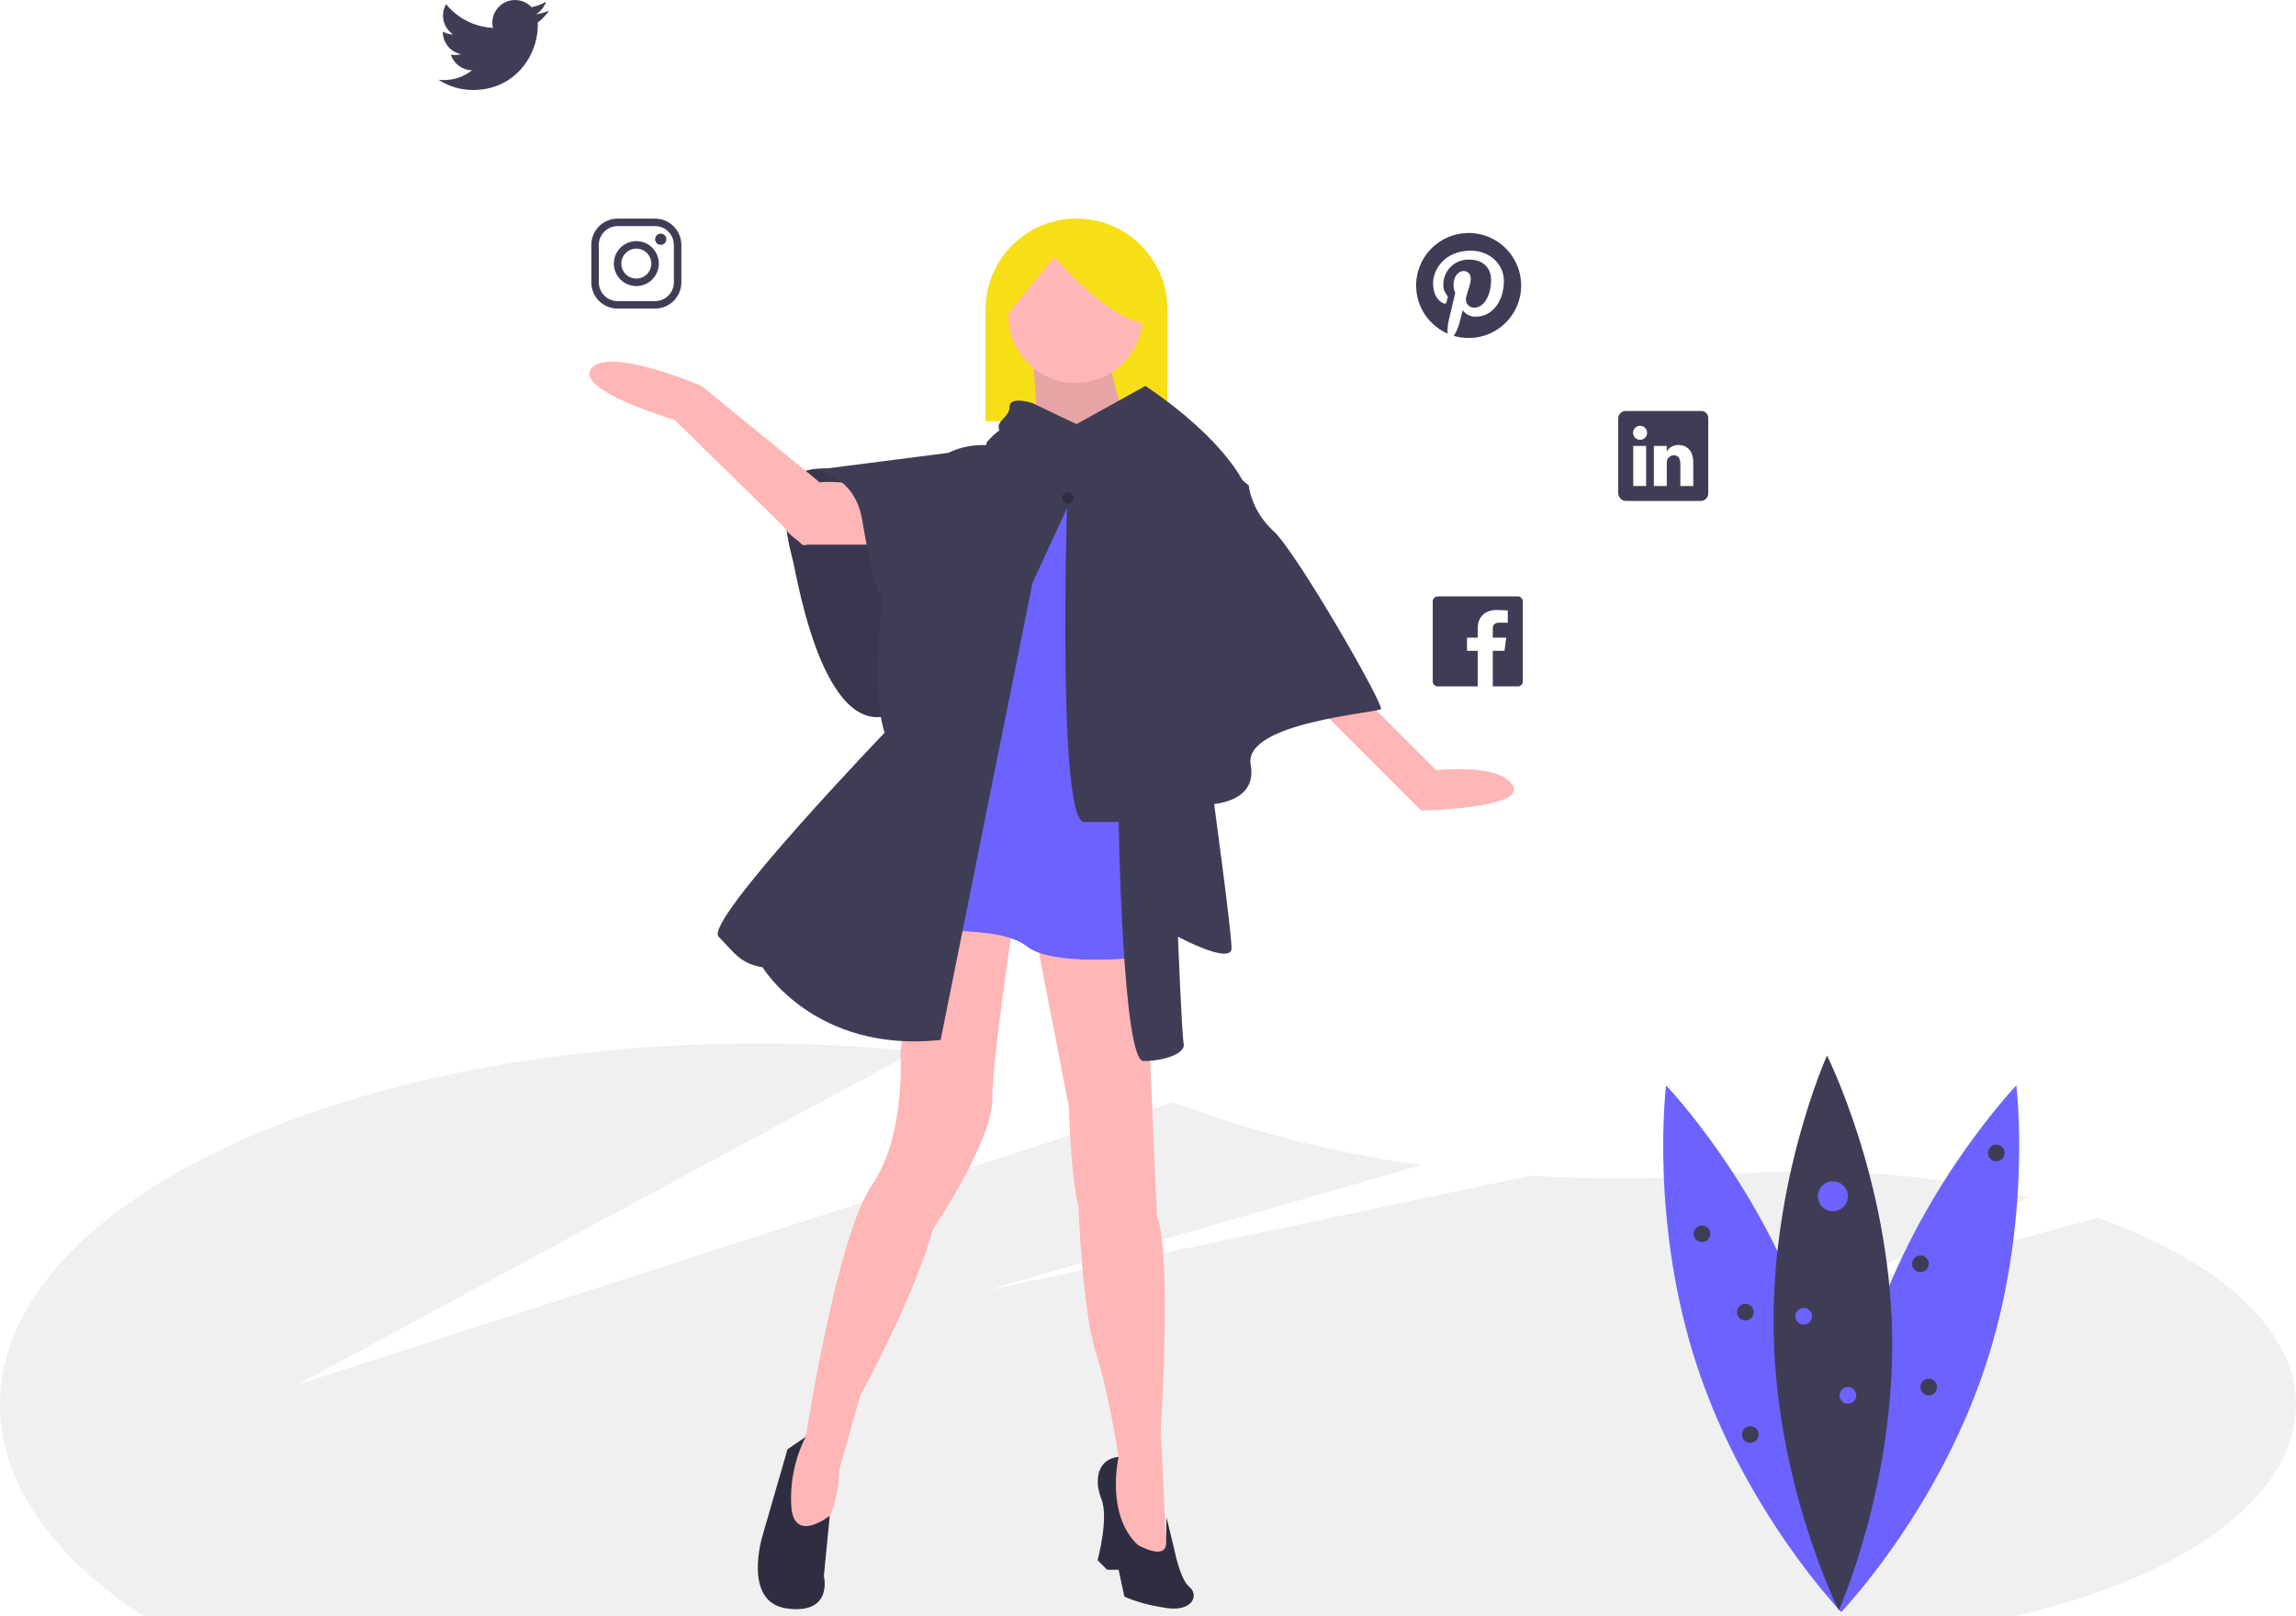 <svg width="358" height="252" viewBox="0 0 358 252" fill="none" xmlns="http://www.w3.org/2000/svg">
<path d="M327.126 189.928L285.111 201.281L316.353 186.708C305.745 184.093 293.73 182.629 281.06 182.678C277.209 182.692 273.426 182.843 269.732 183.121C259.375 183.897 248.977 183.978 238.609 183.364L153.695 201.281L221.691 181.697C209.873 180.049 198.644 177.427 188.565 173.849C186.685 173.182 184.764 172.541 182.799 171.927L46.521 215.888C46.521 215.888 103.423 185.107 142.713 163.959C134.54 163.139 126.331 162.73 118.117 162.734C52.883 162.734 0 187.961 0 219.079C0 231.369 8.25 242.739 22.25 252H314.289C340.126 246.167 358 233.62 358 219.079C358 207.209 345.799 196.59 327.126 189.928Z" fill="#F0F0F0"/>
<path d="M282.197 207.441C289.737 230.122 287.089 251.417 287.089 251.417C287.089 251.417 272.216 235.94 264.676 213.26C257.136 190.579 259.784 169.284 259.784 169.284C259.784 169.284 274.657 184.76 282.197 207.441Z" fill="#6C63FF"/>
<path d="M291.981 207.441C284.441 230.122 287.089 251.417 287.089 251.417C287.089 251.417 301.962 235.94 309.502 213.26C317.042 190.579 314.394 169.284 314.394 169.284C314.394 169.284 299.521 184.76 291.981 207.441Z" fill="#6C63FF"/>
<path d="M295.018 207.686C295.523 231.581 286.704 251.146 286.704 251.146C286.704 251.146 277.065 231.971 276.559 208.076C276.054 184.182 284.873 164.616 284.873 164.616C284.873 164.616 294.513 183.792 295.018 207.686Z" fill="#3F3D56"/>
<path d="M285.788 188.908C287.081 188.908 288.129 187.861 288.129 186.569C288.129 185.277 287.081 184.23 285.788 184.23C284.496 184.23 283.448 185.277 283.448 186.569C283.448 187.861 284.496 188.908 285.788 188.908Z" fill="#6C63FF"/>
<path d="M281.238 206.582C281.956 206.582 282.538 206 282.538 205.282C282.538 204.564 281.956 203.983 281.238 203.983C280.52 203.983 279.938 204.564 279.938 205.282C279.938 206 280.52 206.582 281.238 206.582Z" fill="#6C63FF"/>
<path d="M265.375 193.717C266.093 193.717 266.675 193.135 266.675 192.417C266.675 191.699 266.093 191.117 265.375 191.117C264.657 191.117 264.075 191.699 264.075 192.417C264.075 193.135 264.657 193.717 265.375 193.717Z" fill="#3F3D56"/>
<path d="M311.273 181.111C311.991 181.111 312.573 180.529 312.573 179.811C312.573 179.094 311.991 178.512 311.273 178.512C310.555 178.512 309.972 179.094 309.972 179.811C309.972 180.529 310.555 181.111 311.273 181.111Z" fill="#3F3D56"/>
<path d="M272.136 205.932C272.854 205.932 273.436 205.35 273.436 204.633C273.436 203.915 272.854 203.333 272.136 203.333C271.418 203.333 270.836 203.915 270.836 204.633C270.836 205.35 271.418 205.932 272.136 205.932Z" fill="#3F3D56"/>
<path d="M299.441 198.395C300.159 198.395 300.741 197.813 300.741 197.095C300.741 196.377 300.159 195.796 299.441 195.796C298.723 195.796 298.141 196.377 298.141 197.095C298.141 197.813 298.723 198.395 299.441 198.395Z" fill="#3F3D56"/>
<path d="M272.916 225.035C273.635 225.035 274.217 224.453 274.217 223.736C274.217 223.018 273.635 222.436 272.916 222.436C272.198 222.436 271.616 223.018 271.616 223.736C271.616 224.453 272.198 225.035 272.916 225.035Z" fill="#3F3D56"/>
<path d="M300.741 217.628C301.459 217.628 302.041 217.046 302.041 216.328C302.041 215.611 301.459 215.029 300.741 215.029C300.023 215.029 299.441 215.611 299.441 216.328C299.441 217.046 300.023 217.628 300.741 217.628Z" fill="#3F3D56"/>
<path d="M288.129 218.927C288.847 218.927 289.429 218.346 289.429 217.628C289.429 216.91 288.847 216.328 288.129 216.328C287.411 216.328 286.829 216.91 286.829 217.628C286.829 218.346 287.411 218.927 288.129 218.927Z" fill="#6C63FF"/>
<path d="M167.854 34.086H167.854C171.614 34.086 175.22 35.579 177.878 38.236C180.537 40.893 182.03 44.497 182.03 48.254V65.704H153.678V48.254C153.678 44.497 155.172 40.893 157.83 38.236C160.489 35.579 164.095 34.086 167.854 34.086Z" fill="#F7DF18"/>
<path d="M140.547 75.249C140.547 75.249 126.073 70.626 123.685 74.802C121.298 78.978 123.088 85.242 123.685 87.628C124.282 90.014 128.759 118.053 140.696 110.596C152.634 103.139 140.547 75.249 140.547 75.249Z" fill="#3F3D56"/>
<path opacity="0.1" d="M140.547 75.249C140.547 75.249 126.073 70.626 123.685 74.802C121.298 78.978 123.088 85.242 123.685 87.628C124.282 90.014 128.759 118.053 140.696 110.596C152.634 103.139 140.547 75.249 140.547 75.249Z" fill="black"/>
<path d="M137.712 84.943H125.476C125.476 84.943 119.122 81.96 122.746 77.337C126.371 72.714 139.801 76.89 139.801 76.89L137.712 84.943Z" fill="#FFB6B6"/>
<path d="M212.023 108.21L223.961 120.141C223.961 120.141 233.809 118.948 235.898 122.527C237.987 126.107 221.573 126.405 221.573 126.405L204.562 109.403L212.023 108.21Z" fill="#FFB6B6"/>
<path d="M142.785 141.617L140.398 164.287C140.398 164.287 141.293 177.113 135.921 184.869C130.549 192.624 125.774 223.347 125.774 223.347C125.774 223.347 119.507 237.963 125.177 238.858C130.848 239.753 130.848 229.313 130.848 229.313L134.131 217.68C134.131 217.68 142.487 202.467 145.471 191.729C145.471 191.729 154.723 178.008 154.723 171.446C154.723 164.884 158.304 141.617 158.304 141.617H142.785Z" fill="#FFB6B6"/>
<path d="M161.289 144.899L166.66 172.639C166.66 172.639 166.959 183.676 168.153 188.15C168.153 188.15 168.75 204.257 170.839 210.819C172.928 217.382 174.42 227.225 174.42 227.225L172.928 229.91L174.42 239.455L178.001 244.824L181.881 241.543L180.986 223.049C180.986 223.049 182.776 195.607 180.389 189.641L178.897 155.339L178.598 144.899H161.289Z" fill="#FFB6B6"/>
<path d="M152.037 78.083L141.293 145.495C141.293 145.495 155.618 144.004 160.095 147.583C164.571 151.163 180.389 149.075 180.389 149.075L181.182 87.071L175.912 75.1L157.707 73.609L152.037 78.083Z" fill="#6C63FF"/>
<path d="M160.99 55.712C160.99 55.712 162.482 69.433 160.99 70.924C159.498 72.415 177.106 70.924 177.106 70.924C177.106 70.924 172.331 56.606 172.928 54.817C173.525 53.027 160.99 55.712 160.99 55.712Z" fill="#FFB6B6"/>
<path opacity="0.1" d="M160.99 55.712C160.99 55.712 162.482 69.433 160.99 70.924C159.498 72.415 177.106 70.924 177.106 70.924C177.106 70.924 172.331 56.606 172.928 54.817C173.525 53.027 160.99 55.712 160.99 55.712Z" fill="black"/>
<path d="M167.854 66.152L160.99 62.87C160.99 62.87 157.409 61.677 157.409 63.467C157.409 65.257 155.021 65.555 155.917 67.345C156.812 69.134 162.781 75.398 184.567 73.609C184.567 73.609 189.043 72.117 194.117 75.697C194.117 75.697 191.431 68.836 178.598 60.186L167.854 66.152Z" fill="#3F3D56"/>
<path d="M157.409 65.853C157.409 65.853 153.828 68.538 153.828 69.134C153.828 69.731 138.309 113.877 138.309 113.877C138.309 113.877 109.659 143.705 112.046 146.092C114.434 148.478 115.329 150.268 118.91 150.864C118.91 150.864 126.968 164.287 146.665 162.199L160.99 90.909L166.362 79.276C166.362 79.276 164.87 128.195 169.048 128.195H174.42C174.42 128.195 175.017 165.48 178.3 165.48C181.582 165.48 184.865 164.287 184.567 162.796C184.268 161.304 183.672 146.092 183.672 146.092C183.672 146.092 192.028 150.566 192.028 147.881C192.028 145.197 189.043 123.422 189.043 123.422L187.253 71.521L180.389 66.748L157.409 65.853Z" fill="#3F3D56"/>
<path d="M155.32 69.433H153.828C151.769 69.315 149.714 69.725 147.859 70.626L126.968 73.31C126.968 73.31 133.235 73.907 134.429 81.066C135.623 88.225 136.816 92.699 137.413 92.997C138.01 93.295 134.131 115.368 140.995 118.351C147.859 121.334 152.634 115.965 154.424 107.911C156.215 99.858 162.482 72.714 162.482 72.714L155.32 69.433Z" fill="#3F3D56"/>
<path d="M188.745 70.924L194.714 75.697C194.714 75.697 195.012 79.574 198.593 82.855C202.175 86.137 215.903 109.999 215.306 110.596C214.709 111.192 193.818 112.684 195.012 119.246C196.206 125.808 187.551 125.51 187.551 125.51L179.792 78.68L188.745 70.924Z" fill="#3F3D56"/>
<path d="M124.97 84.85L105.166 65.48C105.166 65.48 89.41 60.851 92.236 57.432C95.062 54.014 109.398 60.204 109.398 60.204L127.734 75.163L126.058 84.503C126.038 84.618 125.986 84.726 125.908 84.814C125.831 84.903 125.731 84.968 125.619 85.004C125.507 85.04 125.388 85.044 125.273 85.017C125.159 84.99 125.054 84.933 124.97 84.85Z" fill="#FFB6B6"/>
<path d="M122.79 226.032L118.91 239.455C118.91 239.455 115.627 249.98 122.79 250.875C129.952 251.77 128.46 245.804 128.46 245.804L129.378 236.394C129.378 236.394 123.815 240.825 123.387 234.98C123.15 231.217 123.923 227.458 125.625 224.093L122.79 226.032Z" fill="#2F2E41"/>
<path d="M175.315 249L174.42 244.824H172.629L171.137 243.332C171.137 243.332 172.928 236.77 171.734 233.787C170.54 230.805 171.137 227.523 174.42 227.225C174.42 227.225 172.331 236.174 177.404 240.946C177.404 240.946 182.065 243.65 181.823 240.359L181.881 236.638L183.075 241.543C183.075 241.543 183.97 246.315 185.462 247.508C186.954 248.702 186.059 251.386 181.881 250.79C177.703 250.193 175.315 249 175.315 249Z" fill="#2F2E41"/>
<path d="M166.511 78.53C167.006 78.53 167.407 78.13 167.407 77.635C167.407 77.141 167.006 76.741 166.511 76.741C166.017 76.741 165.616 77.141 165.616 77.635C165.616 78.13 166.017 78.53 166.511 78.53Z" fill="#2F2E41"/>
<path d="M167.705 59.738C173.474 59.738 178.15 55.064 178.15 49.298C178.15 43.533 173.474 38.858 167.705 38.858C161.936 38.858 157.26 43.533 157.26 49.298C157.26 55.064 161.936 59.738 167.705 59.738Z" fill="#FFB6B6"/>
<path d="M156.364 49.895L164.422 40.052C164.422 40.052 173.375 50.79 179.643 50.492L180.836 44.228L174.868 38.262L167.407 36.472L160.244 37.964L154.349 43.94L156.364 49.895Z" fill="#F7DF18"/>
<path d="M228.997 36.337C227.116 36.337 225.292 36.984 223.832 38.17C222.372 39.355 221.365 41.006 220.979 42.846C220.594 44.686 220.853 46.603 221.715 48.274C222.576 49.945 223.986 51.269 225.709 52.024C225.675 51.394 225.723 50.763 225.852 50.145C226.009 49.48 226.905 45.683 226.905 45.683C226.726 45.275 226.636 44.834 226.642 44.389C226.642 43.175 227.344 42.269 228.221 42.269C228.967 42.269 229.326 42.828 229.326 43.497C229.326 44.246 228.847 45.365 228.602 46.403C228.553 46.595 228.55 46.796 228.593 46.99C228.636 47.183 228.725 47.364 228.851 47.517C228.977 47.671 229.137 47.792 229.318 47.872C229.5 47.952 229.698 47.989 229.896 47.978C231.447 47.978 232.492 45.986 232.492 43.625C232.492 41.831 231.282 40.489 229.084 40.489C228.558 40.468 228.034 40.555 227.542 40.743C227.051 40.932 226.603 41.218 226.226 41.585C225.848 41.952 225.55 42.391 225.348 42.877C225.146 43.363 225.045 43.885 225.051 44.411C225.027 44.994 225.219 45.566 225.592 46.015C225.658 46.069 225.704 46.143 225.725 46.225C225.746 46.307 225.741 46.394 225.709 46.472C225.669 46.622 225.581 46.984 225.541 47.13C225.534 47.174 225.516 47.216 225.49 47.252C225.464 47.288 225.429 47.318 225.389 47.338C225.349 47.358 225.305 47.368 225.26 47.367C225.215 47.367 225.171 47.356 225.131 47.335C223.987 46.867 223.453 45.617 223.453 44.206C223.453 41.882 225.417 39.093 229.307 39.093C232.434 39.093 234.493 41.355 234.493 43.782C234.493 46.995 232.705 49.392 230.072 49.392C229.68 49.403 229.291 49.315 228.942 49.137C228.592 48.959 228.293 48.696 228.071 48.373C228.071 48.373 227.596 50.259 227.494 50.624C227.305 51.245 227.027 51.836 226.671 52.379C227.798 52.711 228.983 52.798 230.146 52.632C231.309 52.467 232.422 52.053 233.411 51.42C234.401 50.786 235.242 49.948 235.878 48.961C236.514 47.974 236.931 46.862 237.099 45.7C237.268 44.538 237.184 43.353 236.855 42.226C236.525 41.099 235.956 40.057 235.188 39.169C234.419 38.281 233.469 37.568 232.4 37.08C231.332 36.591 230.171 36.338 228.997 36.337L228.997 36.337Z" fill="#3F3D56"/>
<path d="M85.614 1.663C84.967 1.949 84.282 2.137 83.58 2.222C84.32 1.78 84.874 1.083 85.138 0.263C84.444 0.676 83.683 0.967 82.889 1.122C82.404 0.603 81.774 0.242 81.081 0.086C80.388 -0.07 79.663 -0.013 79.003 0.248C78.342 0.509 77.775 0.962 77.376 1.55C76.976 2.137 76.763 2.831 76.764 3.542C76.763 3.814 76.793 4.085 76.856 4.349C75.447 4.28 74.069 3.914 72.811 3.276C71.553 2.638 70.445 1.742 69.557 0.647C69.104 1.427 68.965 2.351 69.17 3.23C69.374 4.108 69.906 4.876 70.657 5.376C70.093 5.362 69.54 5.211 69.048 4.934V4.978C69.048 5.796 69.331 6.588 69.849 7.221C70.367 7.854 71.088 8.288 71.89 8.45C71.586 8.533 71.272 8.574 70.957 8.574C70.734 8.575 70.511 8.553 70.292 8.509C70.518 9.212 70.958 9.828 71.552 10.269C72.145 10.71 72.862 10.954 73.601 10.968C72.347 11.954 70.797 12.488 69.202 12.485C68.92 12.485 68.638 12.468 68.357 12.434C69.97 13.483 71.853 14.039 73.776 14.035C80.297 14.035 83.858 8.636 83.858 3.955C83.858 3.801 83.855 3.648 83.847 3.498C84.54 2.996 85.138 2.375 85.614 1.663Z" fill="#3F3D56"/>
<path d="M236.665 93.017H224.173C223.967 93.017 223.77 93.098 223.625 93.244C223.48 93.389 223.398 93.586 223.398 93.791V106.277C223.398 106.482 223.48 106.679 223.625 106.824C223.77 106.97 223.967 107.051 224.173 107.051H230.419V101.496H228.74V99.449H230.419V97.936C230.419 96.123 231.677 95.136 233.297 95.136C234.072 95.136 234.906 95.195 235.1 95.221V97.114H233.809C232.927 97.114 232.759 97.53 232.759 98.144V99.449H234.858L234.584 101.496H232.759V107.051H236.665C236.87 107.051 237.067 106.97 237.213 106.824C237.358 106.679 237.44 106.482 237.44 106.277V93.791C237.44 93.586 237.358 93.389 237.213 93.244C237.067 93.098 236.87 93.017 236.665 93.017Z" fill="#3F3D56"/>
<path d="M102.145 35.264C102.92 35.266 103.663 35.575 104.211 36.123C104.759 36.671 105.068 37.413 105.07 38.188V44.036C105.068 44.811 104.759 45.553 104.211 46.101C103.663 46.649 102.92 46.958 102.145 46.96H96.294C95.519 46.958 94.776 46.649 94.228 46.101C93.68 45.553 93.371 44.811 93.368 44.036V38.188C93.371 37.413 93.68 36.671 94.228 36.123C94.776 35.575 95.519 35.266 96.294 35.264H102.145V35.264ZM102.145 34.095H96.294C95.209 34.098 94.169 34.53 93.401 35.297C92.634 36.064 92.201 37.103 92.198 38.188V44.036C92.201 45.121 92.634 46.16 93.401 46.927C94.169 47.694 95.209 48.126 96.294 48.129H102.145C103.23 48.126 104.27 47.694 105.037 46.927C105.805 46.16 106.237 45.121 106.24 44.036V38.188C106.237 37.103 105.805 36.064 105.037 35.297C104.27 34.53 103.23 34.098 102.145 34.095Z" fill="#3F3D56"/>
<path d="M103.022 38.188C102.849 38.188 102.679 38.137 102.535 38.04C102.391 37.944 102.278 37.807 102.212 37.647C102.145 37.486 102.128 37.31 102.162 37.14C102.196 36.97 102.279 36.813 102.402 36.691C102.525 36.568 102.681 36.484 102.851 36.451C103.022 36.417 103.198 36.434 103.358 36.501C103.519 36.567 103.656 36.679 103.752 36.824C103.849 36.968 103.9 37.137 103.9 37.311C103.9 37.426 103.878 37.54 103.834 37.647C103.79 37.754 103.725 37.85 103.644 37.932C103.562 38.013 103.465 38.078 103.359 38.122C103.252 38.166 103.138 38.188 103.022 38.188ZM99.219 38.773C99.682 38.773 100.135 38.91 100.52 39.167C100.905 39.424 101.204 39.789 101.382 40.217C101.559 40.644 101.605 41.115 101.515 41.568C101.424 42.022 101.202 42.439 100.874 42.766C100.547 43.093 100.13 43.316 99.676 43.406C99.222 43.496 98.751 43.45 98.324 43.273C97.896 43.096 97.531 42.796 97.273 42.411C97.016 42.027 96.879 41.575 96.879 41.112C96.88 40.492 97.126 39.897 97.565 39.459C98.004 39.02 98.599 38.773 99.219 38.773ZM99.219 37.603C98.525 37.603 97.846 37.809 97.269 38.195C96.692 38.58 96.242 39.128 95.976 39.769C95.71 40.41 95.641 41.116 95.776 41.797C95.912 42.477 96.246 43.102 96.737 43.593C97.228 44.084 97.854 44.418 98.534 44.553C99.216 44.689 99.921 44.619 100.563 44.354C101.204 44.088 101.753 43.638 102.138 43.061C102.524 42.484 102.73 41.806 102.73 41.112C102.73 40.181 102.36 39.289 101.701 38.631C101.043 37.973 100.15 37.603 99.219 37.603Z" fill="#3F3D56"/>
<path d="M265.235 64.1H253.518C253.368 64.093 253.217 64.115 253.075 64.166C252.933 64.217 252.803 64.296 252.691 64.397C252.58 64.499 252.49 64.621 252.426 64.758C252.362 64.894 252.325 65.042 252.319 65.193V76.929C252.327 77.244 252.456 77.545 252.679 77.769C252.902 77.992 253.202 78.122 253.518 78.131H265.231C265.539 78.119 265.83 77.986 266.041 77.761C266.252 77.536 266.365 77.237 266.357 76.929V65.193C266.36 65.046 266.332 64.9 266.276 64.765C266.22 64.629 266.137 64.507 266.032 64.404C265.927 64.302 265.802 64.222 265.665 64.17C265.528 64.117 265.381 64.094 265.235 64.1ZM256.67 75.796H254.659V69.546H256.67V75.796ZM255.734 68.596H255.72C255.43 68.594 255.153 68.477 254.95 68.272C254.746 68.066 254.632 67.788 254.633 67.499C254.634 67.21 254.75 66.933 254.955 66.728C255.16 66.524 255.437 66.41 255.727 66.41C256.016 66.41 256.294 66.524 256.499 66.728C256.704 66.933 256.819 67.21 256.82 67.499C256.821 67.788 256.707 68.066 256.504 68.272C256.3 68.477 256.024 68.594 255.734 68.596ZM264.02 75.796H262.009V72.378C262.009 71.56 261.717 71 260.989 71C260.761 71.002 260.54 71.075 260.355 71.208C260.171 71.341 260.032 71.527 259.958 71.742C259.904 71.901 259.881 72.068 259.888 72.236V75.796H257.877V69.546H259.888V70.416C260.071 70.099 260.336 69.838 260.656 69.659C260.975 69.48 261.336 69.39 261.702 69.4C263.022 69.4 264.02 70.269 264.02 72.144L264.02 75.796Z" fill="#3F3D56"/>
</svg>
